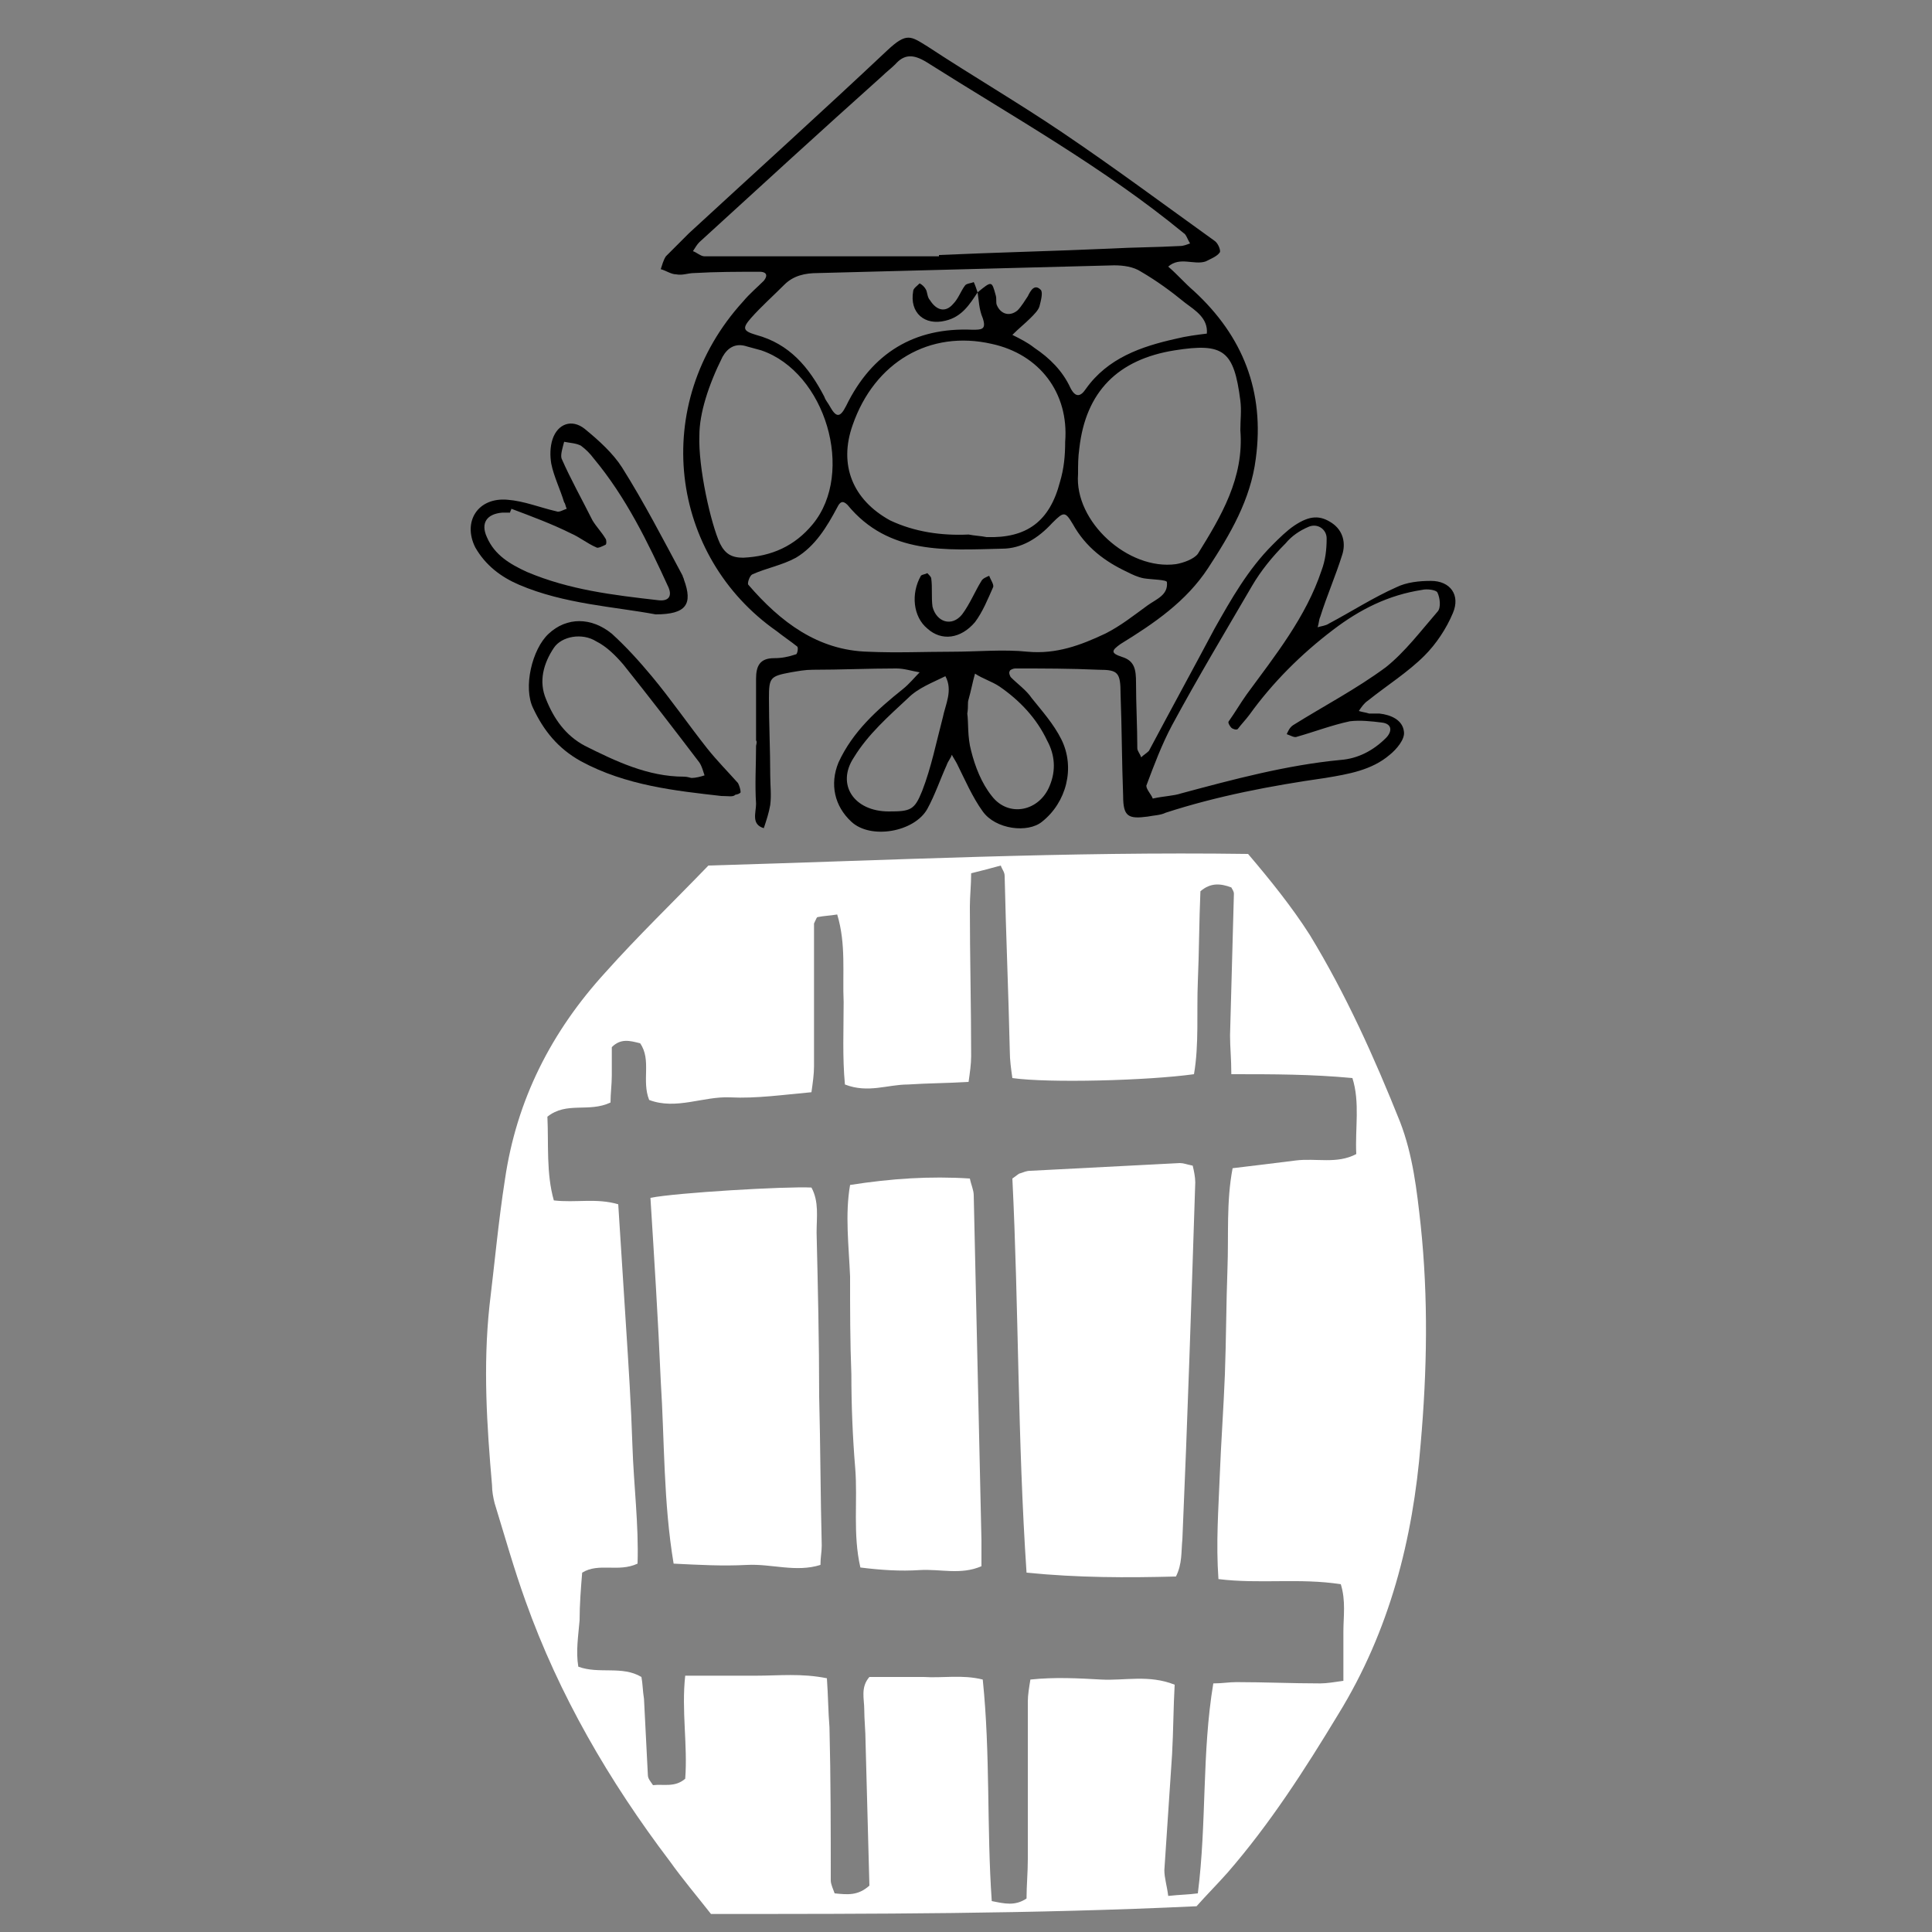 <?xml version="1.0" encoding="utf-8"?>
<!-- Generator: Adobe Illustrator 21.1.0, SVG Export Plug-In . SVG Version: 6.00 Build 0)  -->
<svg version="1.1" id="Layer_1" xmlns="http://www.w3.org/2000/svg" xmlns:xlink="http://www.w3.org/1999/xlink" x="0px" y="0px"
	 viewBox="0 0 150 150" style="enable-background:new 0 0 150 150;" xml:space="preserve">
<rect x="0" y="0" width="150" height="150" fill="#808080" stroke="none"/>
<style type="text/css">
	.st0{fill:#FFFFFF;}
</style>
<g>
	<path class="st0" d="M92.9,148c-12.7,0.6-25.2,0.6-37.7,0.6c-1.1-1.4-2.2-2.7-3.2-4.1c-4.7-6.2-8.6-12.9-11.2-20.2
		c-0.9-2.5-1.6-5-2.4-7.6c-0.1-0.4-0.2-0.9-0.2-1.4c-0.4-4.6-0.7-9.2-0.2-13.9c0.4-3.3,0.7-6.6,1.2-9.8c0.9-6.2,3.6-11.5,7.8-16.1
		c2.5-2.8,5.2-5.4,8-8.3c13.9-0.4,27.9-1.1,41.9-0.9c1.7,2,3.4,4.1,4.8,6.3c2.8,4.6,5,9.5,7,14.5c1,2.6,1.3,5.3,1.6,8
		c0.6,5.7,0.5,11.3,0,17c-0.6,7.4-2.4,14.5-6.4,21c-2.6,4.3-5.3,8.5-8.6,12.3C94.5,146.3,93.7,147.1,92.9,148z M95.6,83.4
		c0-1.2-0.1-2.1-0.1-3c0.1-3.7,0.2-7.4,0.3-11c0-0.2-0.1-0.3-0.2-0.5c-0.8-0.3-1.6-0.4-2.4,0.3c-0.1,2.3-0.1,4.7-0.2,7
		c-0.1,2.4,0.1,4.9-0.3,7.2c-3.6,0.5-11.3,0.7-14.1,0.3c-0.1-0.7-0.2-1.4-0.2-2.1c-0.1-4.5-0.3-9.1-0.4-13.6c0-0.3-0.2-0.5-0.3-0.8
		c-0.7,0.2-1.5,0.4-2.3,0.6c0,0.9-0.1,1.8-0.1,2.6c0,3.9,0.1,7.7,0.1,11.6c0,0.6-0.1,1.3-0.2,2c-1.7,0.1-3.2,0.1-4.7,0.2
		c-1.6,0-3.1,0.7-4.9,0c-0.2-2.1-0.1-4.3-0.1-6.4c-0.1-2.2,0.2-4.5-0.5-6.8c-0.6,0.1-1,0.1-1.5,0.2c-0.1,0-0.1,0.1-0.3,0.5
		c0,0.5,0,1.3,0,2c0,3,0,6,0,9.1c0,0.6-0.1,1.3-0.2,2c-2.2,0.2-4.3,0.5-6.3,0.4c-2.1-0.1-4.2,1-6.3,0.2c-0.6-1.5,0.2-3.1-0.7-4.4
		c-0.8-0.2-1.5-0.4-2.2,0.3c0,0.7,0,1.5,0,2.2c0,0.7-0.1,1.4-0.1,2.1c-1.7,0.8-3.4-0.1-4.9,1.1c0.1,2.1-0.1,4.4,0.5,6.5
		c1.7,0.2,3.3-0.2,5,0.3c0.2,3.2,0.4,6.3,0.6,9.4c0.2,3.1,0.4,6.2,0.5,9.3c0.1,3.1,0.5,6.2,0.4,9.2c-1.5,0.7-3-0.1-4.3,0.7
		c-0.1,1.2-0.2,2.5-0.2,3.7c-0.1,1.2-0.3,2.4-0.1,3.6c1.6,0.6,3.4-0.1,4.9,0.8c0.1,0.5,0.1,1.1,0.2,1.7c0.1,2,0.2,4,0.3,5.9
		c0,0.3,0.2,0.5,0.4,0.8c0.8-0.1,1.7,0.2,2.5-0.5c0.2-2.6-0.3-5.3,0-8c2,0,3.7,0,5.5,0c1.8,0,3.5-0.2,5.5,0.2
		c0.1,1.4,0.1,2.6,0.2,3.8c0.1,4,0.1,7.9,0.1,11.9c0,0.3,0.2,0.7,0.3,1c1,0.1,1.8,0.2,2.7-0.6c-0.1-3.6-0.2-7.4-0.3-11.2
		c0-0.8-0.1-1.7-0.1-2.5c0-0.8-0.3-1.7,0.4-2.5c1.4,0,2.8,0,4.2,0c1.5,0.1,3-0.2,4.6,0.2c0.6,5.8,0.3,11.5,0.7,17.2
		c1,0.2,1.8,0.4,2.7-0.2c0-1,0.1-2,0.1-3.1c0-4.1,0-8.1,0-12.2c0-0.5,0.1-1.1,0.2-1.7c1.9-0.2,3.7-0.1,5.5,0
		c1.8,0.1,3.7-0.4,5.7,0.4c-0.1,1.8-0.1,3.6-0.2,5.4c-0.2,3-0.4,6-0.6,9c0,0.6,0.2,1.2,0.3,2c0.9-0.1,1.6-0.1,2.3-0.2
		c0.7-5.5,0.3-10.9,1.2-16.3c0.7,0,1.2-0.1,1.8-0.1c2.2,0,4.3,0.1,6.5,0.1c0.5,0,1.1-0.1,1.8-0.2c0-1.4,0-2.6,0-3.8
		c0-1.2,0.2-2.4-0.2-3.7c-3.2-0.5-6.3,0-9.5-0.4c-0.2-2.8,0-5.4,0.1-8c0.1-2.6,0.3-5.3,0.4-7.9c0.1-2.7,0.1-5.5,0.2-8.2
		c0.1-2.6-0.1-5.2,0.4-7.8c1.7-0.2,3.3-0.4,4.9-0.6c1.6-0.2,3.2,0.3,4.7-0.5c-0.1-2,0.3-4-0.3-5.9C101.8,83.4,98.9,83.4,95.6,83.4z"
		/>
	<path class="st0" d="M91.3,122.4c-3.8,0.1-7.6,0.1-11.6-0.3c-0.7-10.4-0.6-20.5-1.1-30.6c0.3-0.2,0.5-0.4,0.6-0.4
		c0.3-0.1,0.5-0.2,0.8-0.2c3.9-0.2,7.7-0.4,11.6-0.6c0.3,0,0.5,0.1,1,0.2c0.1,0.4,0.2,0.9,0.2,1.3c-0.3,9.2-0.6,18.5-1,27.7
		C91.7,120.5,91.8,121.4,91.3,122.4z"/>
	<path class="st0" d="M50.5,93c2-0.4,10.5-0.9,12.5-0.8c0.6,1.1,0.4,2.3,0.4,3.5c0.1,4.2,0.2,8.5,0.2,12.7c0.1,3.9,0.1,7.7,0.2,11.6
		c0,0.5-0.1,0.9-0.1,1.5c-1.9,0.6-3.8-0.1-5.7,0c-1.9,0.1-3.7,0-5.7-0.1c-0.8-4.8-0.7-9.5-1-14.2C51.1,102.5,50.8,97.8,50.5,93z"/>
	<path class="st0" d="M66,92c3.2-0.5,6.2-0.7,9.3-0.5c0.1,0.5,0.3,0.9,0.3,1.3c0.2,8.9,0.4,17.9,0.6,26.8c0,0.7,0,1.3,0,2
		c-1.6,0.7-3.2,0.2-4.8,0.3c-1.5,0.1-3,0-4.6-0.2c-0.6-2.6-0.2-5.2-0.4-7.7c-0.2-2.4-0.3-4.9-0.3-7.3c-0.1-2.5-0.1-5.1-0.1-7.6
		C65.9,96.7,65.6,94.3,66,92z"/>
	<path d="M58.7,57.5c0-1.6,0-3.2,0-4.8c0-1,0.3-1.6,1.4-1.6c0.6,0,1.1-0.1,1.7-0.3c0.1,0,0.2-0.5,0.1-0.6c-0.5-0.4-1.1-0.8-1.6-1.2
		c-8.3-5.8-9.9-17.6-2.6-25.6c0.5-0.6,1.1-1.1,1.6-1.6c0.4-0.5,0.1-0.7-0.3-0.7c-1.7,0-3.4,0-5.1,0.1c-0.5,0-0.9,0.2-1.4,0.1
		c-0.4,0-0.8-0.3-1.2-0.4c0.1-0.3,0.2-0.7,0.4-1c0.6-0.6,1.2-1.2,1.8-1.8c5.1-4.7,10.3-9.4,15.4-14.2c1.5-1.4,1.8-1.1,3.1-0.3
		c3.5,2.3,7.1,4.4,10.5,6.7c4,2.7,7.9,5.6,11.8,8.4c0.3,0.2,0.5,0.8,0.4,0.9c-0.2,0.3-0.7,0.5-1.1,0.7c-0.9,0.3-2-0.4-2.9,0.4
		c0.7,0.6,1.3,1.3,2,1.9c3.8,3.5,5.5,7.8,4.8,13c-0.4,3.2-2,5.9-3.7,8.5c-1.7,2.6-4.2,4.3-6.8,5.9c-0.7,0.5-0.8,0.7,0.1,1
		c1,0.3,1.1,1,1.1,2c0,1.7,0.1,3.4,0.1,5.1c0,0.2,0.2,0.4,0.3,0.7c0.2-0.2,0.4-0.3,0.6-0.5c1.7-3.2,3.4-6.3,5.1-9.5
		c1.3-2.3,2.6-4.6,4.5-6.5c0.5-0.5,1.1-1.1,1.7-1.5c1.2-0.8,2-0.8,2.9-0.2c0.9,0.6,1.1,1.6,0.8,2.5c-0.5,1.6-1.2,3.2-1.7,4.8
		c-0.1,0.2-0.1,0.5-0.2,0.8c0.3-0.1,0.6-0.1,0.9-0.3c1.7-0.9,3.4-2,5.2-2.8c0.8-0.4,1.8-0.5,2.7-0.5c1.5,0,2.3,1.1,1.7,2.5
		c-0.5,1.2-1.3,2.4-2.2,3.3c-1.3,1.3-2.9,2.3-4.4,3.5c-0.3,0.2-0.5,0.5-0.7,0.8c0.3,0.1,0.5,0.1,0.8,0.2c0.3,0,0.6,0,0.8,0
		c0.9,0.1,1.8,0.5,1.9,1.4c0.1,0.6-0.6,1.4-1.1,1.8c-1.4,1.2-3.2,1.5-5,1.8c-4.2,0.6-8.4,1.4-12.4,2.7c-0.4,0.2-0.9,0.2-1.4,0.3
		c-1.5,0.2-1.9,0-1.9-1.6c-0.1-2.6-0.1-5.3-0.2-7.9c0-1.7-0.2-1.9-1.7-1.9c-2.2-0.1-4.3-0.1-6.5-0.1c-0.1,0-0.4,0.1-0.4,0.2
		c-0.1,0.1,0,0.4,0.1,0.5c0.5,0.5,1.2,1,1.6,1.6c0.8,1,1.7,2,2.3,3.2c1.1,2.2,0.4,4.9-1.5,6.4c-1.1,0.9-3.6,0.6-4.6-0.8
		c-0.8-1.1-1.4-2.5-2-3.7c-0.1-0.2-0.3-0.5-0.4-0.7c-0.1,0.3-0.3,0.5-0.4,0.8c-0.5,1.1-0.9,2.3-1.5,3.4c-1,1.8-4.4,2.4-5.9,1
		c-1.3-1.2-1.7-2.9-1-4.6c1.1-2.4,3-4.1,5-5.7c0.5-0.4,0.9-0.9,1.3-1.3c-0.6-0.1-1.2-0.3-1.8-0.3c-2.2,0-4.3,0.1-6.5,0.1
		c-0.6,0-1.1,0.1-1.7,0.2c-1.6,0.3-1.7,0.4-1.7,2c0,2,0.1,4,0.1,6c0,0.8,0.1,1.5,0,2.3c-0.1,0.6-0.3,1.2-0.5,1.8
		c-1-0.3-0.6-1.2-0.6-1.9c-0.1-1.5,0-3,0-4.5C58.8,57.5,58.7,57.5,58.7,57.5z M75.9,22.7c1.1-0.9,1.1-0.9,1.4,0.2
		c0.1,0.3,0,0.6,0.1,0.8c0.3,0.7,1,0.9,1.6,0.4c0.3-0.3,0.6-0.8,0.8-1.1c0.2-0.4,0.5-1,1-0.5c0.2,0.2,0,0.9-0.1,1.3
		c-0.1,0.3-0.4,0.6-0.7,0.9c-0.4,0.4-0.9,0.8-1.4,1.3c0.6,0.3,1.2,0.6,1.7,1c1.2,0.8,2.2,1.8,2.8,3.1c0.4,0.8,0.8,0.7,1.2,0.1
		c1.7-2.4,4.3-3.3,7-3.9c0.8-0.2,1.6-0.3,2.4-0.4c0.1-1.2-0.9-1.8-1.7-2.4c-1.1-0.9-2.2-1.7-3.4-2.4c-0.6-0.4-1.4-0.5-2.1-0.5
		c-7.7,0.2-15.3,0.4-23,0.6c-1,0-1.9,0.2-2.6,0.9c-0.9,0.9-1.8,1.7-2.6,2.6c-0.7,0.8-0.6,1,0.4,1.3c2.6,0.7,4.1,2.5,5.3,4.8
		c0.1,0.3,0.3,0.5,0.4,0.7c0.5,0.9,0.8,1,1.3,0c2-4.1,5.3-6.1,9.8-5.9c0.7,0,1.1,0,0.8-0.9C76,24,76,23.3,75.9,22.7L75.9,22.7z
		 M72.9,19.9c0,0,0-0.1,0-0.1c4.4-0.2,8.8-0.3,13.3-0.5c1.8-0.1,3.6-0.1,5.4-0.2c0.3,0,0.5-0.1,0.8-0.2c-0.2-0.3-0.3-0.7-0.5-0.8
		c-6.2-5.1-13.2-9-20-13.3c-1-0.6-1.7-0.6-2.4,0.2c-0.3,0.3-0.7,0.6-1,0.9c-4.8,4.3-9.5,8.6-14.2,12.9c-0.2,0.2-0.3,0.4-0.5,0.7
		c0.3,0.1,0.6,0.4,0.9,0.4C60.6,19.9,66.7,19.9,72.9,19.9z M73.9,50.6C73.9,50.6,74,50.6,73.9,50.6c2,0,4-0.2,5.9,0
		c2.2,0.2,4.1-0.5,6-1.4c1.2-0.6,2.2-1.4,3.3-2.2c0.7-0.5,1.6-0.8,1.5-1.8c0-0.2-1.2-0.2-1.8-0.3c-0.5-0.1-0.9-0.3-1.3-0.5
		c-1.7-0.8-3.2-1.9-4.2-3.7c-0.6-1-0.7-1-1.6-0.1c-1.1,1.2-2.4,2-3.9,2c-4.3,0.1-8.8,0.5-12-3.4c-0.4-0.4-0.6-0.2-0.8,0.2
		c-0.8,1.5-1.7,3-3.2,3.9c-1.1,0.6-2.3,0.8-3.4,1.3c-0.2,0.1-0.4,0.7-0.3,0.8c2.5,2.9,5.4,5.1,9.3,5.2
		C69.6,50.7,71.8,50.6,73.9,50.6z M75.2,41.5c0.5,0.1,0.9,0.1,1.4,0.2c3.1,0.1,4.9-1.2,5.7-4.3c0.3-1,0.4-2,0.4-3.1
		c0.3-3.8-2-6.8-5.7-7.6c-4.8-1.1-9.1,1.4-10.8,6.3c-1.1,3.1,0,5.8,2.9,7.4C71,41.3,73.1,41.6,75.2,41.5z M89.5,62
		c0.9-0.2,1.6-0.2,2.2-0.4c4.1-1.1,8.2-2.2,12.4-2.6c1.3-0.1,2.5-0.7,3.5-1.7c0.5-0.5,0.5-1.1-0.3-1.2c-0.8-0.1-1.7-0.2-2.5-0.1
		c-1.4,0.3-2.7,0.8-4.1,1.2c-0.2,0.1-0.5-0.1-0.8-0.2c0.1-0.2,0.2-0.5,0.5-0.7c2.4-1.5,4.9-2.8,7.2-4.5c1.5-1.2,2.7-2.8,4-4.3
		c0.3-0.3,0.2-1.1,0-1.5c-0.1-0.2-0.8-0.3-1.2-0.2c-2.6,0.4-4.8,1.5-6.9,3.1c-2.5,1.9-4.7,4.1-6.5,6.6c-0.3,0.4-0.6,0.7-0.9,1.1
		c-0.1,0.1-0.4,0-0.5-0.1c-0.1-0.1-0.3-0.4-0.2-0.5c0.5-0.7,0.9-1.4,1.4-2.1c2.2-3,4.6-6,5.8-9.6c0.3-0.8,0.4-1.6,0.4-2.5
		c0-0.7-0.7-1.2-1.4-0.9c-0.7,0.3-1.3,0.7-1.8,1.3c-1,1-1.9,2.1-2.6,3.3c-2.1,3.6-4.2,7.1-6.2,10.8c-0.8,1.5-1.4,3.1-2,4.7
		C89,61.3,89.4,61.7,89.5,62z M96.3,33.4c0-0.8,0.1-1.5,0-2.3c-0.5-3.9-1.3-4.5-5.1-3.9c-4.4,0.7-6.9,3.2-7.4,7.6
		c-0.1,0.7-0.1,1.3-0.1,2c-0.3,3.7,3.9,7.5,7.6,7c0.6-0.1,1.4-0.4,1.7-0.8C94.8,40.1,96.6,37.1,96.3,33.4z M54.3,33.8
		c-0.1,2.5,0.9,6.9,1.6,8.4c0.4,0.8,0.9,1.1,1.8,1.1c2.2-0.1,4-0.9,5.4-2.6c3.3-4,1-11.8-4-13.5c-0.4-0.1-0.7-0.2-1.1-0.3
		c-0.9-0.3-1.5,0.1-1.9,0.8C55,29.9,54.3,32.1,54.3,33.8z M69,63c1.7,0,2-0.1,2.6-1.6c0.7-1.8,1.1-3.8,1.6-5.7
		c0.2-1,0.8-2.1,0.2-3.2c-1,0.5-2.1,0.9-2.9,1.7c-1.5,1.4-3.1,2.8-4.2,4.6C64.9,60.9,66.3,63,69,63z M75.1,55.4
		c0.1,0.7,0,1.8,0.3,2.9c0.3,1.2,0.8,2.5,1.6,3.5c1.3,1.7,3.7,1.2,4.5-0.8c0.5-1.2,0.4-2.4-0.2-3.5c-0.8-1.7-2.1-3.1-3.7-4.2
		c-0.6-0.4-1.3-0.6-1.9-1c-0.2,0.7-0.3,1.3-0.5,2C75.1,54.6,75.2,54.8,75.1,55.4z"/>
	<path d="M50.9,47.7c-3.2-0.6-7.1-0.8-10.6-2.3c-1.4-0.6-2.6-1.5-3.4-2.9c-1-2,0.2-3.9,2.5-3.7c1.3,0.1,2.5,0.6,3.8,0.9
		c0.2,0.1,0.5-0.1,0.8-0.2c-0.1-0.2-0.1-0.4-0.2-0.5C43.5,38,43,37,42.8,36c-0.1-0.6-0.1-1.3,0.1-1.9c0.4-1.2,1.5-1.6,2.5-0.8
		c1.1,0.9,2.2,1.9,2.9,3c1.7,2.7,3.2,5.6,4.7,8.4c0,0.1,0.1,0.2,0.1,0.3C53.8,46.9,53.3,47.7,50.9,47.7z M39.7,39.5
		c0,0.1-0.1,0.2-0.1,0.3c-0.2,0-0.4,0-0.6,0c-1.2,0.1-1.7,0.8-1.2,1.9c0.6,1.4,1.8,2.1,3.1,2.7c3.3,1.4,6.7,1.8,10.2,2.2
		c0.8,0.1,1.1-0.3,0.8-1c-1.6-3.5-3.3-7-5.8-10c-0.3-0.4-0.6-0.7-1-1c-0.4-0.2-0.8-0.2-1.3-0.3c-0.1,0.4-0.3,1-0.2,1.3
		c0.7,1.6,1.6,3.2,2.4,4.8c0.3,0.5,0.7,0.9,1,1.4c0.1,0.1,0.1,0.5,0,0.5c-0.2,0.1-0.6,0.3-0.7,0.2c-0.7-0.3-1.3-0.8-2-1.1
		C42.9,40.7,41.3,40.1,39.7,39.5z"/>
	<path d="M56,61.8c-3.5-0.4-7.4-0.8-10.9-2.7c-1.8-1-2.9-2.4-3.7-4.1c-0.8-1.6-0.1-4.6,1.2-5.8c1.4-1.3,3.3-1.3,4.9,0
		c1.1,1,2.1,2.1,3.1,3.3c1.5,1.8,2.8,3.7,4.3,5.6c0.8,1,1.6,1.8,2.4,2.7c0.1,0.2,0.2,0.5,0.2,0.7c0,0.1-0.3,0.2-0.4,0.2
		C56.9,61.9,56.6,61.8,56,61.8z M53.1,60.3c0.3,0,0.5,0.1,0.6,0.1c0.3,0,0.7-0.1,1-0.2c-0.1-0.3-0.2-0.7-0.4-1
		c-1.9-2.5-3.9-5.1-5.9-7.6c-0.6-0.7-1.3-1.4-2.1-1.8c-1.1-0.7-2.7-0.4-3.3,0.5c-0.8,1.2-1.2,2.6-0.6,4c0.6,1.5,1.5,2.8,3,3.6
		C47.8,59.1,50.3,60.3,53.1,60.3z"/>
	<path d="M72,44.5c0.1,0.1,0.3,0.3,0.3,0.4c0.1,0.7,0,1.5,0.1,2.2c0.3,1.2,1.5,1.6,2.3,0.6c0.6-0.8,1-1.8,1.5-2.6
		c0.1-0.2,0.4-0.3,0.6-0.4c0.1,0.3,0.4,0.7,0.3,0.9c-0.4,0.9-0.8,1.9-1.4,2.7c-1.1,1.3-2.6,1.5-3.7,0.5c-1.1-0.9-1.3-2.7-0.5-4.1
		C71.6,44.6,71.8,44.6,72,44.5z"/>
	<path d="M75.9,22.7c-0.6,0.9-1.2,1.9-2.5,2.2c-1.6,0.4-2.8-0.6-2.5-2.3c0-0.2,0.3-0.4,0.5-0.6c0.2,0.1,0.4,0.3,0.5,0.5
		c0.1,0.2,0.1,0.6,0.3,0.8c0.5,0.8,1.2,1,1.8,0.3c0.4-0.4,0.6-1,0.9-1.4c0.1-0.2,0.5-0.2,0.7-0.3C75.7,22.1,75.8,22.4,75.9,22.7
		L75.9,22.7z"/>
</g>
</svg>
